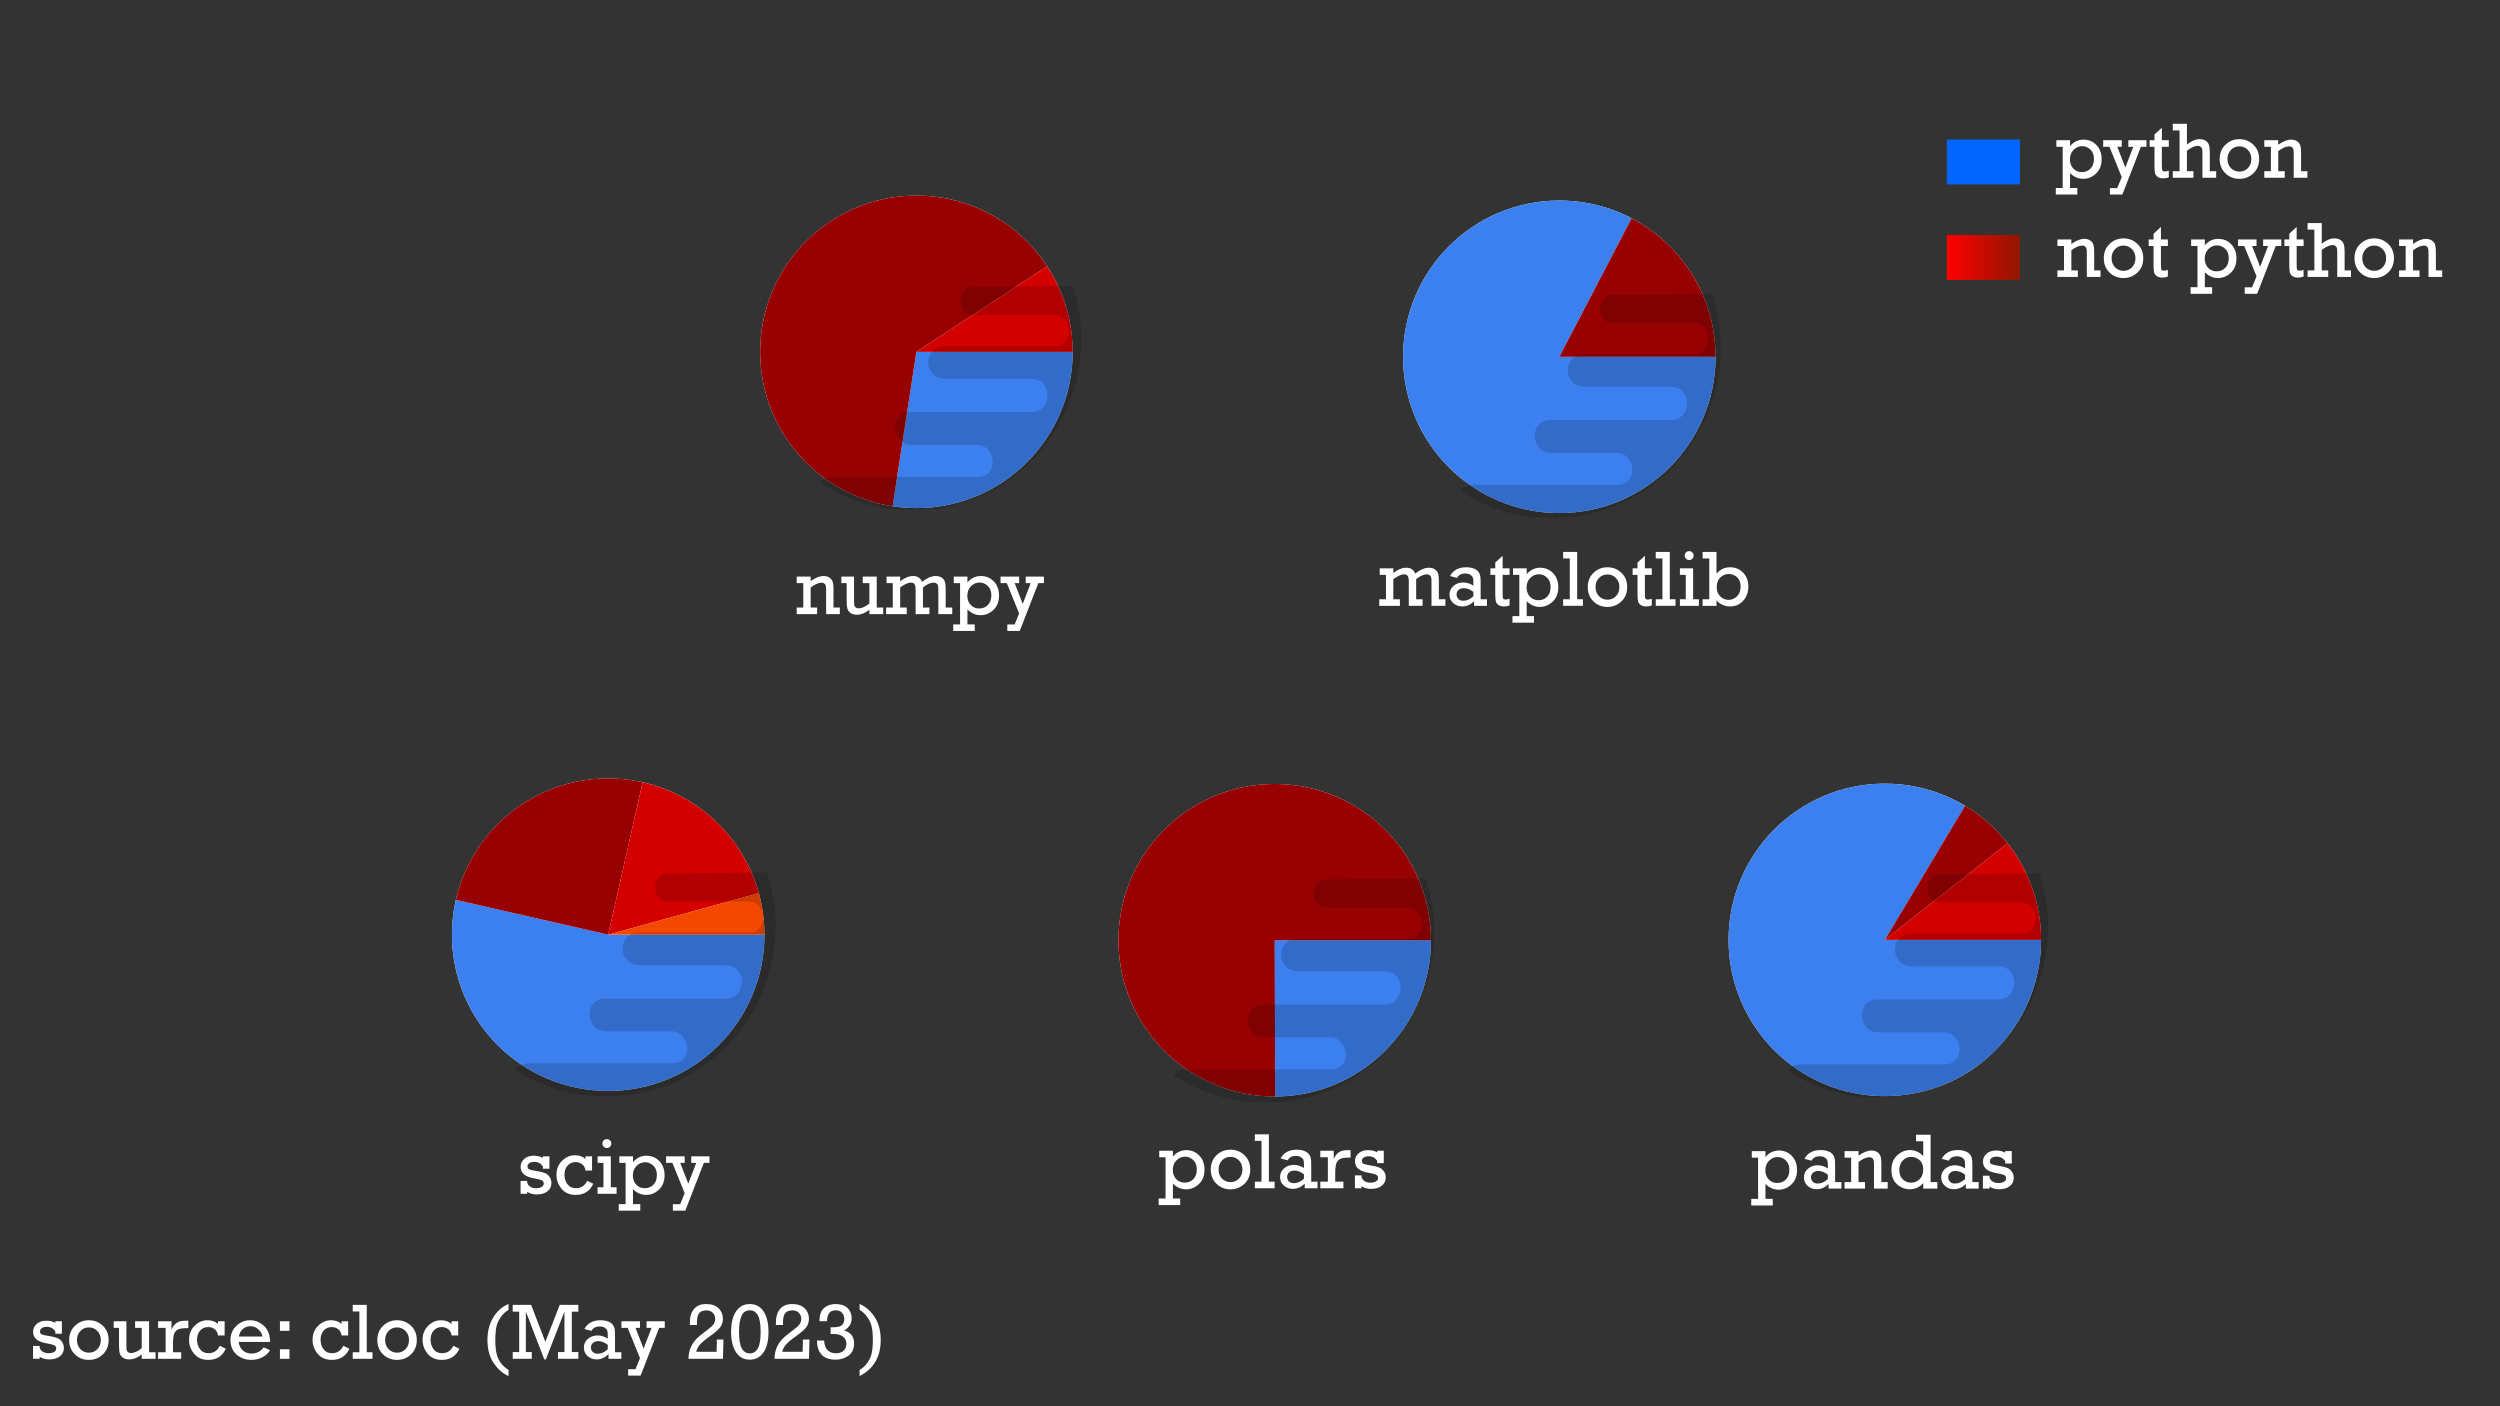 <?xml version="1.0" encoding="UTF-8" standalone="no"?>
<!-- Created with Inkscape (http://www.inkscape.org/) -->

<svg
   width="1600mm"
   height="900mm"
   viewBox="0 0 1600 900"
   version="1.1"
   id="svg8686"
   sodipodi:docname="languages.svg"
   inkscape:version="1.2 (dc2aedaf03, 2022-05-15)"
   xmlns:inkscape="http://www.inkscape.org/namespaces/inkscape"
   xmlns:sodipodi="http://sodipodi.sourceforge.net/DTD/sodipodi-0.dtd"
   xmlns:xlink="http://www.w3.org/1999/xlink"
   xmlns="http://www.w3.org/2000/svg"
   xmlns:svg="http://www.w3.org/2000/svg">
  <rect x="0" y="0" width="1600" height="900" fill="#333333" stroke="none"/>
  <sodipodi:namedview
     id="namedview8688"
     pagecolor="#000000"
     bordercolor="#000000"
     borderopacity="0.25"
     inkscape:showpageshadow="2"
     inkscape:pageopacity="0"
     inkscape:pagecheckerboard="0"
     inkscape:deskcolor="#d1d1d1"
     inkscape:document-units="mm"
     showgrid="false"
     inkscape:zoom="0.2488737"
     inkscape:cx="2308.3998"
     inkscape:cy="1709.7026"
     inkscape:window-width="1904"
     inkscape:window-height="1096"
     inkscape:window-x="0"
     inkscape:window-y="0"
     inkscape:window-maximized="1"
     inkscape:current-layer="layer1" />
  <defs
     id="defs8683">
    <linearGradient
       inkscape:collect="always"
       id="linearGradient16463">
      <stop
         style="stop-color:#ff0000;stop-opacity:1;"
         offset="0"
         id="stop16459" />
      <stop
         style="stop-color:#901700;stop-opacity:1;"
         offset="1"
         id="stop16461" />
    </linearGradient>
    <linearGradient
       inkscape:collect="always"
       xlink:href="#linearGradient16463"
       id="linearGradient16465"
       x1="1245.98"
       y1="164.784"
       x2="1292.757"
       y2="164.784"
       gradientUnits="userSpaceOnUse" />
  </defs>
  <g
     inkscape:label="Layer 1"
     inkscape:groupmode="layer"
     id="layer1">
    <g
       inkscape:groupmode="layer"
       inkscape:label="Chart-Layer: python:61,c:36,other:3"
       id="g8721" />
    <g
       inkscape:groupmode="layer"
       inkscape:label="Chart-Layer: python:61,c:36,other:3"
       id="g8784" />
    <g
       inkscape:groupmode="layer"
       inkscape:label="Chart-Layer: python:61,c:36,other:3"
       id="g8829" />
    <g
       inkscape:groupmode="layer"
       inkscape:label="Chart-Layer: python:57,fortran:18,C:19,Cython:4"
       id="g8907" />
    <g
       inkscape:groupmode="layer"
       inkscape:label="Chart-Layer: python:331702,c:765879"
       id="g8960" />
    <g
       inkscape:groupmode="layer"
       inkscape:label="Chart-Layer: python:102218,c:94442"
       id="g9016" />
    <g
       inkscape:groupmode="layer"
       inkscape:label="Chart-Layer: python:331702,c:765879,assembly:111405"
       id="g9080" />
    <g
       inkscape:groupmode="layer"
       inkscape:label="Chart-Layer: python:228774,c:106601,fortran:73352,cython:18300"
       id="g9175" />
    <g
       inkscape:groupmode="layer"
       inkscape:label="Chart-Layer: python:102218,c:21454"
       id="g9275" />
    <g
       inkscape:groupmode="layer"
       inkscape:label="Chart-Layer: python:181266,c:12581,cython:23028"
       id="g9389">
      <g
         aria-label="source: cloc (May 2023)"
         id="text14743"
         style="font-size:50.8px;font-family:Rockwell;-inkscape-font-specification:Rockwell;text-align:center;text-anchor:middle;fill:#ffffff;stroke-width:1.8">
        <path
           d="m 21.153,869.635 v -8.235 h 4.217 v 0.794 q 0.223,1.687 1.811,2.778 1.612,1.091 3.795,1.091 2.282,0 3.646,-0.794 1.364,-0.794 1.364,-2.208 0,-1.364 -1.141,-2.009 -1.116,-0.645 -4.465,-1.191 -4.961,-0.843 -7.094,-2.704 -2.108,-1.885 -2.108,-4.862 0,-3.001 2.307,-5.011 2.307,-2.034 6.077,-2.034 3.398,0 5.854,1.389 v -1.017 h 4.192 v 7.962 h -4.192 v -1.463 q -1.91,-2.952 -5.556,-2.952 -1.86,0 -3.076,0.819 -1.191,0.794 -1.191,2.133 0,1.364 1.091,1.885 1.116,0.496 4.763,1.067 3.497,0.546 5.283,1.29 1.786,0.719 2.952,2.431 1.191,1.687 1.191,3.944 0,3.349 -2.58,5.333 -2.555,1.96 -6.648,1.96 -3.845,0 -6.276,-1.736 v 1.339 z"
           id="path15213" />
        <path
           d="m 44.271,857.629 q 0,-5.556 3.671,-9.103 3.671,-3.572 8.954,-3.572 5.184,0 8.905,3.522 3.721,3.497 3.721,9.153 0,5.655 -3.721,9.178 -3.696,3.522 -8.905,3.522 -5.358,0 -9.004,-3.572 -3.621,-3.572 -3.621,-9.128 z m 4.986,0 q 0,3.547 2.208,5.829 2.232,2.257 5.432,2.257 3.249,0 5.432,-2.282 2.208,-2.307 2.208,-5.804 0,-3.522 -2.232,-5.804 -2.232,-2.282 -5.407,-2.282 -3.324,0 -5.482,2.332 -2.158,2.332 -2.158,5.755 z"
           id="path15215" />
        <path
           d="m 99.561,865.443 v 4.192 h -8.855 v -2.753 q -4.142,3.15 -7.938,3.15 -2.406,0 -3.994,-1.042 -1.563,-1.067 -2.084,-2.729 -0.521,-1.687 -0.521,-5.407 v -11.038 h -3.398 v -4.192 h 8.111 v 14.635 q 0,2.654 0.149,3.572 0.149,0.918 0.868,1.513 0.719,0.595 1.811,0.595 3.274,0 6.995,-3.125 v -12.998 h -4.242 v -4.192 h 8.954 v 19.819 z"
           id="path15217" />
        <path
           d="m 106.01,865.443 v -15.627 h -4.837 v -4.192 h 8.607 v 5.407 q 0.794,-2.108 2.208,-3.497 1.414,-1.389 2.977,-1.836 1.587,-0.446 4.316,-0.446 h 1.24 v 4.763 h -0.943 q -3.597,0 -5.383,0.719 -1.761,0.719 -2.629,2.629 -0.843,1.885 -0.843,6.796 v 5.283 h 5.234 v 4.192 h -14.784 v -4.192 z"
           id="path15219" />
        <path
           d="m 143.763,845.624 v 9.079 h -4.217 q -0.322,-2.604 -2.133,-3.994 -1.786,-1.389 -4.167,-1.389 -3.175,0 -5.159,2.257 -1.984,2.232 -1.984,5.879 0,3.398 1.885,6.003 1.885,2.58 5.457,2.58 4.961,0 7.193,-4.713 l 3.894,1.836 q -3.225,7.169 -11.286,7.169 -5.705,0 -8.979,-3.894 -3.274,-3.894 -3.274,-8.979 0,-5.432 3.572,-8.954 3.572,-3.547 8.235,-3.547 3.994,0 6.747,2.356 v -1.687 z"
           id="path15221" />
        <path
           d="m 172.908,858.82 h -20.191 q 0.446,3.324 2.629,5.383 2.183,2.059 5.581,2.059 4.936,0 7.813,-3.969 l 4.167,1.836 q -2.034,3.15 -5.283,4.688 -3.249,1.513 -6.796,1.513 -5.507,0 -9.426,-3.423 -3.894,-3.448 -3.894,-9.277 0,-5.531 3.795,-9.103 3.82,-3.572 8.756,-3.572 4.837,0 8.756,3.497 3.944,3.473 4.093,10.368 z m -4.862,-3.423 q -0.496,-2.53 -2.629,-4.564 -2.133,-2.059 -5.234,-2.059 -2.828,0 -4.837,1.86 -2.009,1.836 -2.456,4.763 z"
           id="path15223" />
        <path
           d="m 179.159,851.726 v -6.102 h 6.102 v 6.102 z m 0,17.909 v -6.102 h 6.102 v 6.102 z"
           id="path15225" />
        <path
           d="m 222.815,845.624 v 9.079 h -4.217 q -0.322,-2.604 -2.133,-3.994 -1.786,-1.389 -4.167,-1.389 -3.175,0 -5.159,2.257 -1.984,2.232 -1.984,5.879 0,3.398 1.885,6.003 1.885,2.58 5.457,2.58 4.961,0 7.193,-4.713 l 3.894,1.836 q -3.225,7.169 -11.286,7.169 -5.705,0 -8.979,-3.894 -3.274,-3.894 -3.274,-8.979 0,-5.432 3.572,-8.954 3.572,-3.547 8.235,-3.547 3.994,0 6.747,2.356 v -1.687 z"
           id="path15227" />
        <path
           d="m 230.009,865.443 v -26.119 h -4.266 v -4.192 h 8.979 v 30.311 h 3.671 v 4.192 h -12.65 v -4.192 z"
           id="path15229" />
        <path
           d="m 241.493,857.629 q 0,-5.556 3.671,-9.103 3.671,-3.572 8.954,-3.572 5.184,0 8.905,3.522 3.721,3.497 3.721,9.153 0,5.655 -3.721,9.178 -3.696,3.522 -8.905,3.522 -5.358,0 -9.004,-3.572 -3.621,-3.572 -3.621,-9.128 z m 4.986,0 q 0,3.547 2.208,5.829 2.232,2.257 5.432,2.257 3.249,0 5.432,-2.282 2.208,-2.307 2.208,-5.804 0,-3.522 -2.232,-5.804 -2.232,-2.282 -5.407,-2.282 -3.324,0 -5.482,2.332 -2.158,2.332 -2.158,5.755 z"
           id="path15231" />
        <path
           d="m 293.236,845.624 v 9.079 h -4.217 q -0.322,-2.604 -2.133,-3.994 -1.786,-1.389 -4.167,-1.389 -3.175,0 -5.159,2.257 -1.984,2.232 -1.984,5.879 0,3.398 1.885,6.003 1.885,2.58 5.457,2.58 4.961,0 7.193,-4.713 l 3.894,1.836 q -3.225,7.169 -11.286,7.169 -5.705,0 -8.979,-3.894 -3.274,-3.894 -3.274,-8.979 0,-5.432 3.572,-8.954 3.572,-3.547 8.235,-3.547 3.994,0 6.747,2.356 v -1.687 z"
           id="path15233" />
        <path
           d="m 325.482,834.511 v 3.845 q -2.679,1.414 -4.862,4.44 -2.158,3.001 -2.902,6.325 -0.719,3.324 -0.719,8.483 0,5.804 0.943,9.252 0.943,3.448 2.977,5.928 2.059,2.505 4.564,4.018 v 3.87 q -5.159,-2.108 -9.351,-8.037 -4.167,-5.904 -4.167,-15.081 0,-8.161 3.646,-14.287 3.671,-6.127 9.872,-8.756 z"
           id="path15235" />
        <path
           d="m 332.278,865.319 v -25.871 h -4.142 v -4.316 h 11.807 l 9.079,23.639 9.178,-23.639 h 11.931 v 4.316 h -4.167 v 25.871 h 4.167 v 4.316 h -12.998 v -4.316 h 4.118 v -25.871 l -11.906,30.535 h -1.017 l -11.782,-30.535 v 25.871 h 3.795 v 4.316 H 328.136 v -4.316 z"
           id="path15237" />
        <path
           d="m 397.664,865.443 v 4.192 h -8.235 v -2.927 q -3.423,3.324 -7.64,3.324 -3.274,0 -5.705,-2.133 -2.406,-2.133 -2.406,-5.457 0,-3.349 2.555,-5.556 2.58,-2.208 6.201,-2.208 3.373,0 6.524,2.034 v -2.381 q 0,-1.836 -0.347,-2.828 -0.347,-0.992 -1.637,-1.786 -1.265,-0.794 -3.324,-0.794 -3.547,0 -5.135,2.828 l -4.514,-1.191 q 3.001,-5.606 10.368,-5.606 2.704,0 4.663,0.744 1.984,0.719 2.952,1.885 0.967,1.141 1.29,2.48 0.347,1.339 0.347,4.266 v 11.113 z m -8.706,-4.738 q -3.051,-2.381 -6.176,-2.381 -1.96,0 -3.274,1.141 -1.315,1.141 -1.315,2.952 0,1.687 1.141,2.828 1.166,1.141 3.15,1.141 3.423,0 6.474,-2.877 z"
           id="path15239" />
        <path
           d="m 409.595,869.213 -7.888,-19.397 h -3.994 v -4.192 h 11.881 v 4.192 h -2.877 l 5.184,13.295 5.085,-13.295 h -3.175 v -4.192 h 11.633 v 4.192 h -3.572 l -11.881,30.584 h -7.962 v -4.118 h 4.688 z"
           id="path15241" />
        <path
           d="m 462.999,857.307 -0.322,12.328 h -22.051 q 0,-3.572 1.265,-6.821 1.29,-3.249 3.597,-5.68 2.332,-2.431 7.094,-5.904 3.001,-2.208 4.068,-3.671 1.067,-1.488 1.067,-3.448 0,-2.406 -1.513,-3.919 -1.513,-1.538 -4.167,-1.538 -3.101,0 -4.539,1.736 -1.439,1.736 -1.439,5.705 0,0.992 0.05,1.885 h -4.589 q -0.025,-0.893 -0.025,-1.463 0,-5.606 2.654,-8.756 2.654,-3.175 7.789,-3.175 5.184,0 7.938,2.704 2.778,2.704 2.778,6.648 0,3.299 -1.811,5.631 -1.811,2.332 -6.921,5.928 -4.961,3.522 -6.524,5.73 -1.538,2.208 -1.786,3.919 h 12.998 l 0.198,-7.838 z"
           id="path15243" />
        <path
           d="m 467.911,852.395 q 0,-8.533 3.2,-13.171 3.225,-4.638 8.781,-4.638 5.755,0 8.855,4.812 3.101,4.812 3.101,12.998 0,8.483 -3.2,13.146 -3.2,4.638 -8.756,4.638 -5.804,0 -8.905,-4.837 -3.076,-4.837 -3.076,-12.948 z m 5.06,0 q 0,7.392 1.786,10.592 1.786,3.175 5.135,3.175 3.349,0 5.135,-3.2 1.786,-3.2 1.786,-10.567 0,-7.491 -1.811,-10.641 -1.811,-3.15 -5.11,-3.15 -3.721,0 -5.333,3.597 -1.587,3.572 -1.587,10.195 z"
           id="path15245" />
        <path
           d="m 518.066,857.307 -0.322,12.328 h -22.051 q 0,-3.572 1.265,-6.821 1.29,-3.249 3.597,-5.68 2.332,-2.431 7.094,-5.904 3.001,-2.208 4.068,-3.671 1.067,-1.488 1.067,-3.448 0,-2.406 -1.513,-3.919 -1.513,-1.538 -4.167,-1.538 -3.101,0 -4.539,1.736 -1.439,1.736 -1.439,5.705 0,0.992 0.05,1.885 h -4.589 q -0.025,-0.893 -0.025,-1.463 0,-5.606 2.654,-8.756 2.654,-3.175 7.789,-3.175 5.184,0 7.938,2.704 2.778,2.704 2.778,6.648 0,3.299 -1.811,5.631 -1.811,2.332 -6.921,5.928 -4.961,3.522 -6.524,5.73 -1.538,2.208 -1.786,3.919 h 12.998 l 0.198,-7.838 z"
           id="path15247" />
        <path
           d="m 531.584,853.76 v -4.266 q 3.621,0 5.259,-0.422 1.662,-0.422 2.58,-1.662 0.918,-1.265 0.918,-3.175 0,-2.307 -1.364,-3.969 -1.339,-1.662 -3.994,-1.662 -2.927,0 -4.266,1.761 -1.339,1.736 -1.463,5.209 h -4.787 q 0,-5.953 2.927,-8.458 2.952,-2.53 7.218,-2.53 5.184,0 7.813,2.555 2.629,2.555 2.629,6.524 0,2.927 -1.513,4.936 -1.488,2.009 -3.373,2.853 6.449,1.91 6.449,8.235 0,5.259 -3.547,7.888 -3.522,2.604 -8.285,2.604 -6.077,0 -9.004,-3.249 -2.902,-3.249 -2.902,-8.979 h 4.564 q 0.124,3.969 2.158,6.077 2.059,2.084 5.457,2.084 3.101,0 4.862,-1.712 1.786,-1.736 1.786,-4.366 0,-2.753 -2.084,-4.514 -2.084,-1.786 -6.648,-1.786 -0.595,0 -1.389,0.025 z"
           id="path15249" />
        <path
           d="m 550.138,834.511 q 6.003,2.679 9.748,8.582 3.77,5.904 3.77,14.486 0,8.285 -3.497,14.039 -3.473,5.755 -10.021,9.054 v -3.87 q 3.076,-1.86 5.06,-4.713 2.009,-2.853 2.704,-6.127 0.719,-3.299 0.719,-8.359 0,-5.358 -0.794,-8.706 -0.769,-3.349 -3.001,-6.276 -2.208,-2.927 -4.688,-4.266 z"
           id="path15251" />
      </g>
      <rect
         style="fill:#0066ff;fill-opacity:1;stroke:none;stroke-width:1.8;stroke-opacity:1"
         id="rect16096"
         width="46.777"
         height="28.704"
         x="1245.98"
         y="89.302" />
      <rect
         style="fill:url(#linearGradient16465);fill-opacity:1;stroke:none;stroke-width:1.8;stroke-opacity:1"
         id="rect16096-5"
         width="46.777"
         height="28.704"
         x="1245.98"
         y="150.432" />
      <g
         aria-label="python not python"
         id="text16256"
         style="font-size:50.8px;font-family:Rockwell;-inkscape-font-specification:Rockwell;fill:#ffffff;stroke-width:1.8">
        <path
           d="M 1320.114,120.327 V 93.935 h -4.043 v -4.192 h 8.756 v 3.77 q 3.522,-4.142 8.533,-4.142 5.06,0 8.359,3.473 3.324,3.473 3.324,9.029 0,5.829 -3.597,9.203 -3.597,3.373 -8.186,3.373 -4.763,0 -8.434,-3.671 v 9.55 h 4.663 v 4.192 h -13.767 v -4.192 z m 4.638,-18.231 q 0,1.984 0.819,3.795 0.819,1.811 2.604,3.051 1.786,1.215 4.192,1.215 3.373,0 5.556,-2.257 2.208,-2.257 2.208,-6.201 0,-3.845 -2.307,-6.003 -2.282,-2.158 -5.209,-2.158 -3.125,0 -5.507,2.356 -2.356,2.332 -2.356,6.201 z"
           id="path16467" />
        <path
           d="m 1357.917,113.332 -7.888,-19.397 h -3.994 v -4.192 h 11.882 v 4.192 h -2.877 l 5.184,13.295 5.085,-13.295 h -3.175 v -4.192 h 11.633 v 4.192 h -3.572 l -11.882,30.584 h -7.962 v -4.118 h 4.688 z"
           id="path16469" />
        <path
           d="m 1375.751,93.935 v -4.192 h 3.125 v -3.696 l 4.713,-4.316 v 8.012 h 4.44 v 4.192 h -4.44 v 11.658 q 0,2.803 0.298,3.473 0.322,0.645 1.563,0.645 1.315,0 2.58,-0.496 v 4.291 q -1.811,0.645 -3.622,0.645 -2.158,0 -3.498,-0.943 -1.339,-0.967 -1.687,-2.406 -0.347,-1.439 -0.347,-4.961 V 93.935 Z"
           id="path16471" />
        <path
           d="M 1394.926,109.562 V 83.443 h -4.341 v -4.192 h 9.054 v 13.246 q 4.242,-3.423 8.062,-3.423 2.381,0 3.919,0.992 1.538,0.992 2.084,2.629 0.571,1.612 0.571,4.738 v 12.129 h 4.093 v 4.192 h -8.806 V 99.07 q 0,-2.729 -0.174,-3.646 -0.174,-0.918 -0.967,-1.513 -0.769,-0.595 -1.835,-0.595 -2.728,0 -6.945,3.101 v 13.146 h 4.167 v 4.192 h -13.221 v -4.192 z"
           id="path16473" />
        <path
           d="m 1420.598,101.749 q 0,-5.556 3.671,-9.103 3.671,-3.572 8.954,-3.572 5.184,0 8.905,3.522 3.721,3.497 3.721,9.153 0,5.655 -3.721,9.178 -3.696,3.522 -8.905,3.522 -5.358,0 -9.004,-3.572 -3.622,-3.572 -3.622,-9.128 z m 4.986,0 q 0,3.547 2.208,5.829 2.232,2.257 5.432,2.257 3.249,0 5.432,-2.282 2.208,-2.307 2.208,-5.804 0,-3.522 -2.232,-5.804 -2.232,-2.282 -5.407,-2.282 -3.324,0 -5.482,2.332 -2.158,2.332 -2.158,5.755 z"
           id="path16475" />
        <path
           d="m 1458.078,89.743 v 2.902 q 4.539,-3.274 8.285,-3.274 2.332,0 3.845,1.116 1.538,1.091 2.009,2.704 0.471,1.587 0.471,4.663 v 11.708 h 4.043 v 4.192 h -8.756 V 98.053 q 0,-2.729 -0.819,-3.547 -0.819,-0.843 -2.009,-0.843 -3.125,0 -7.069,3.051 v 12.849 h 4.142 v 4.192 h -13.072 v -4.192 h 4.217 V 93.935 h -4.217 v -4.192 z"
           id="path16477" />
        <path
           d="m 1325.671,153.243 v 2.902 q 4.539,-3.274 8.285,-3.274 2.332,0 3.845,1.116 1.538,1.091 2.009,2.704 0.471,1.587 0.471,4.663 v 11.708 h 4.043 v 4.192 h -8.756 v -15.701 q 0,-2.729 -0.819,-3.547 -0.819,-0.843 -2.009,-0.843 -3.125,0 -7.069,3.051 v 12.849 h 4.142 v 4.192 h -13.072 v -4.192 h 4.217 V 157.435 h -4.217 v -4.192 z"
           id="path16479" />
        <path
           d="m 1346.432,165.249 q 0,-5.556 3.671,-9.103 3.671,-3.572 8.954,-3.572 5.184,0 8.905,3.522 3.721,3.497 3.721,9.153 0,5.655 -3.721,9.178 -3.696,3.522 -8.905,3.522 -5.358,0 -9.004,-3.572 -3.622,-3.572 -3.622,-9.128 z m 4.986,0 q 0,3.547 2.208,5.829 2.232,2.257 5.432,2.257 3.249,0 5.432,-2.282 2.208,-2.307 2.208,-5.804 0,-3.522 -2.232,-5.804 -2.232,-2.282 -5.407,-2.282 -3.324,0 -5.482,2.332 -2.158,2.332 -2.158,5.755 z"
           id="path16481" />
        <path
           d="m 1375.156,157.435 v -4.192 h 3.125 v -3.696 l 4.713,-4.316 v 8.012 h 4.44 v 4.192 h -4.44 v 11.658 q 0,2.803 0.298,3.473 0.322,0.645 1.563,0.645 1.315,0 2.58,-0.496 v 4.291 q -1.811,0.645 -3.621,0.645 -2.158,0 -3.498,-0.943 -1.339,-0.967 -1.687,-2.406 -0.347,-1.439 -0.347,-4.961 V 157.435 Z"
           id="path16483" />
        <path
           d="M 1406.385,183.827 V 157.435 h -4.043 v -4.192 h 8.756 v 3.77 q 3.522,-4.142 8.533,-4.142 5.06,0 8.359,3.473 3.324,3.473 3.324,9.029 0,5.829 -3.597,9.203 -3.597,3.373 -8.186,3.373 -4.763,0 -8.434,-3.671 v 9.55 h 4.663 v 4.192 h -13.767 v -4.192 z m 4.638,-18.231 q 0,1.984 0.819,3.795 0.819,1.811 2.604,3.051 1.786,1.215 4.192,1.215 3.373,0 5.556,-2.257 2.208,-2.257 2.208,-6.201 0,-3.845 -2.307,-6.003 -2.282,-2.158 -5.209,-2.158 -3.125,0 -5.507,2.356 -2.357,2.332 -2.357,6.201 z"
           id="path16485" />
        <path
           d="m 1444.188,176.832 -7.888,-19.397 h -3.994 v -4.192 h 11.882 v 4.192 h -2.877 l 5.184,13.295 5.085,-13.295 h -3.175 v -4.192 h 11.633 v 4.192 h -3.572 l -11.882,30.584 h -7.962 v -4.118 h 4.688 z"
           id="path16487" />
        <path
           d="m 1462.022,157.435 v -4.192 h 3.125 v -3.696 l 4.713,-4.316 v 8.012 h 4.44 v 4.192 h -4.44 v 11.658 q 0,2.803 0.298,3.473 0.322,0.645 1.563,0.645 1.315,0 2.58,-0.496 v 4.291 q -1.811,0.645 -3.622,0.645 -2.158,0 -3.498,-0.943 -1.339,-0.967 -1.687,-2.406 -0.347,-1.439 -0.347,-4.961 V 157.435 Z"
           id="path16489" />
        <path
           d="m 1481.196,173.062 v -26.119 h -4.341 v -4.192 h 9.054 v 13.246 q 4.242,-3.423 8.062,-3.423 2.381,0 3.919,0.992 1.538,0.992 2.084,2.629 0.571,1.612 0.571,4.738 v 12.129 h 4.093 v 4.192 h -8.806 v -14.684 q 0,-2.729 -0.174,-3.646 -0.174,-0.918 -0.967,-1.513 -0.769,-0.595 -1.835,-0.595 -2.728,0 -6.945,3.101 v 13.146 h 4.167 v 4.192 h -13.221 v -4.192 z"
           id="path16491" />
        <path
           d="m 1506.869,165.249 q 0,-5.556 3.671,-9.103 3.671,-3.572 8.954,-3.572 5.184,0 8.905,3.522 3.721,3.497 3.721,9.153 0,5.655 -3.721,9.178 -3.696,3.522 -8.905,3.522 -5.358,0 -9.004,-3.572 -3.622,-3.572 -3.622,-9.128 z m 4.986,0 q 0,3.547 2.208,5.829 2.232,2.257 5.432,2.257 3.249,0 5.432,-2.282 2.208,-2.307 2.208,-5.804 0,-3.522 -2.232,-5.804 -2.232,-2.282 -5.407,-2.282 -3.324,0 -5.482,2.332 -2.158,2.332 -2.158,5.755 z"
           id="path16493" />
        <path
           d="m 1544.349,153.243 v 2.902 q 4.539,-3.274 8.285,-3.274 2.332,0 3.845,1.116 1.538,1.091 2.009,2.704 0.471,1.587 0.471,4.663 v 11.708 h 4.043 v 4.192 h -8.756 v -15.701 q 0,-2.729 -0.819,-3.547 -0.819,-0.843 -2.009,-0.843 -3.125,0 -7.069,3.051 v 12.849 h 4.142 v 4.192 h -13.072 v -4.192 h 4.217 V 157.435 h -4.217 v -4.192 z"
           id="path16495" />
      </g>
    </g>
    <g
       inkscape:groupmode="layer"
       inkscape:label="Chart-Layer: python:45933,rust:138161"
       id="g9520" />
    <g
       id="g24361"
       transform="translate(90.767,37.763)">
      <g
         id="g12572"
         transform="translate(-92.492,2.126)"
         style="stroke:none">
        <circle
           cx="588.235"
           cy="185.294"
           r="100"
           style="fill:#f9f9f9;stroke:none"
           id="circle9060" />
        <path
           d="m 653.332,261.205 1.953,2.277"
           style="fill:none;stroke:none;stroke-width:1;stroke-linecap:butt"
           id="path9062" />
        <path
           sodipodi:cx="588.23535"
           sodipodi:cy="185.29411"
           sodipodi:rx="100"
           sodipodi:ry="100"
           sodipodi:type="arc"
           sodipodi:start="0"
           sodipodi:end="1.7238783"
           d="m 688.235,185.294 a 100,100 0 0 1 -34.903,75.911 100,100 0 0 1 -80.345,22.92 l 15.248,-98.831 z"
           style="fill:#3b80ee;fill-opacity:1;stroke:none"
           id="path9066"
           sodipodi:arc-type="slice" />
        <path
           d="m 504.177,131.125 -2.522,-1.625"
           style="fill:none;stroke:none;stroke-width:1;stroke-linecap:butt"
           id="path9068" />
        <path
           sodipodi:cx="588.23535"
           sodipodi:cy="185.29411"
           sodipodi:rx="100"
           sodipodi:ry="100"
           sodipodi:type="arc"
           sodipodi:start="1.7238783"
           sodipodi:end="5.7042045"
           d="M 572.987,284.125 A 100,100 0 0 1 488.649,194.375 100,100 0 0 1 555.362,90.852 100,100 0 0 1 671.937,130.577 l -83.702,54.717 z"
           style="fill:#980101;fill-opacity:1;stroke:none"
           id="path9072"
           sodipodi:arc-type="slice" />
        <path
           d="m 684.074,156.748 2.875,-0.856"
           style="fill:none;stroke:none;stroke-width:1;stroke-linecap:butt"
           id="path9074" />
        <path
           sodipodi:cx="588.23535"
           sodipodi:cy="185.29411"
           sodipodi:rx="100"
           sodipodi:ry="100"
           sodipodi:type="arc"
           sodipodi:start="5.7042045"
           sodipodi:end="6.283184"
           d="m 671.937,130.577 a 100,100 0 0 1 16.298,54.717 l -100,1.3e-4 z"
           style="fill:#d40000;fill-opacity:1;stroke:none"
           id="path9078"
           sodipodi:arc-type="slice" />
      </g>
      <g
         aria-label="numpy"
         id="text10107"
         style="font-size:50.8px;font-family:'Ink Free';-inkscape-font-specification:'Ink Free';fill:#ffffff;stroke:none;stroke-width:1.8">
        <path
           d="m 428.061,331.257 v 2.902 q 4.539,-3.274 8.285,-3.274 2.332,0 3.845,1.116 1.538,1.091 2.009,2.704 0.471,1.587 0.471,4.663 v 11.708 h 4.043 v 4.192 h -8.756 v -15.701 q 0,-2.729 -0.819,-3.547 -0.819,-0.843 -2.009,-0.843 -3.125,0 -7.069,3.051 v 12.849 h 4.142 v 4.192 h -13.072 v -4.192 h 4.217 v -15.627 h -4.217 v -4.192 z"
           style="font-family:Rockwell;-inkscape-font-specification:Rockwell;text-align:center;text-anchor:middle;stroke:none"
           id="path13851" />
        <path
           d="m 474.495,351.076 v 4.192 h -8.855 v -2.753 q -4.142,3.15 -7.938,3.15 -2.406,0 -3.994,-1.042 -1.563,-1.067 -2.084,-2.729 -0.521,-1.687 -0.521,-5.407 v -11.038 h -3.398 v -4.192 h 8.111 v 14.635 q 0,2.654 0.149,3.572 0.149,0.918 0.868,1.513 0.719,0.595 1.811,0.595 3.274,0 6.995,-3.125 v -12.998 h -4.242 v -4.192 h 8.954 v 19.819 z"
           style="font-family:Rockwell;-inkscape-font-specification:Rockwell;text-align:center;text-anchor:middle;stroke:none"
           id="path13853" />
        <path
           d="m 480.622,351.076 v -15.627 h -3.994 v -4.192 h 8.706 v 3.026 q 4.266,-3.398 8.359,-3.398 4.118,0 5.68,3.745 4.688,-3.745 8.731,-3.745 2.332,0 3.82,1.042 1.513,1.017 2.034,2.604 0.521,1.563 0.521,4.638 v 11.906 h 4.192 v 4.192 h -8.905 v -15.255 q 0,-2.084 -0.198,-2.927 -0.174,-0.868 -0.943,-1.414 -0.744,-0.571 -1.811,-0.571 -3.026,0 -6.871,3.101 v 12.874 h 4.118 v 4.192 h -8.83 v -15.701 q 0,-2.356 -0.695,-3.398 -0.67,-1.067 -2.307,-1.067 -2.679,0 -6.896,3.101 v 12.874 h 4.217 v 4.192 h -13.221 v -4.192 z"
           style="font-family:Rockwell;-inkscape-font-specification:Rockwell;text-align:center;text-anchor:middle;stroke:none"
           id="path13855" />
        <path
           d="m 523.683,361.841 v -26.392 h -4.043 v -4.192 h 8.756 v 3.77 q 3.522,-4.142 8.533,-4.142 5.06,0 8.359,3.473 3.324,3.473 3.324,9.029 0,5.829 -3.597,9.203 -3.597,3.373 -8.186,3.373 -4.763,0 -8.434,-3.671 v 9.55 h 4.663 v 4.192 h -13.767 v -4.192 z m 4.638,-18.231 q 0,1.984 0.819,3.795 0.819,1.811 2.604,3.051 1.786,1.215 4.192,1.215 3.373,0 5.556,-2.257 2.208,-2.257 2.208,-6.201 0,-3.845 -2.307,-6.003 -2.282,-2.158 -5.209,-2.158 -3.125,0 -5.507,2.356 -2.356,2.332 -2.356,6.201 z"
           style="font-family:Rockwell;-inkscape-font-specification:Rockwell;text-align:center;text-anchor:middle;stroke:none"
           id="path13857" />
        <path
           d="m 561.485,354.846 -7.888,-19.397 h -3.994 v -4.192 h 11.881 v 4.192 h -2.877 l 5.184,13.295 5.085,-13.295 h -3.175 v -4.192 h 11.633 v 4.192 h -3.572 l -11.881,30.584 h -7.962 v -4.118 h 4.688 z"
           style="font-family:Rockwell;-inkscape-font-specification:Rockwell;text-align:center;text-anchor:middle;stroke:none"
           id="path13859" />
      </g>
      <path
         id="path17053"
         style="fill:#000000;fill-opacity:0.161;stroke-width:0.578"
         d="m 595.779,145.246 -64.22,0.738 c -10.144,0.374 -9.782,17.574 0,17.948 h 52.896 c 11.956,0.249 11.594,20.317 0,19.819 h -70.287 c -14.492,-0.125 -14.492,20.69 0,20.94 h 54.779 c 14.492,-0.374 14.13,21.687 0,21.313 h -76.879 c -13.405,-0.125 -13.043,20.316 0,20.94 h 42.52 c 12.318,0.125 14.492,20.815 0,20.566 h -91.794 c -3.875,0.233 -6.73,1.729 -8.564,3.811 13.738,9 29.316,14.729 45.561,16.755 9.594,0.748 16.652,0.374 26.608,0 54.151,-6.788 94.822,-53.312 94.85,-108.5 -0.002,-11.665 -1.85,-23.255 -5.472,-34.329 z"
         sodipodi:nodetypes="ccccccccccccccccccc" />
    </g>
    <g
       id="g24398"
       transform="translate(19.537,50.277)">
      <g
         id="g12589"
         transform="translate(-92.492,2.126)"
         style="stroke:none">
        <circle
           cx="1070.934"
           cy="175.952"
           r="100"
           style="fill:#f9f9f9;stroke:none"
           id="circle9261" />
        <path
           d="m 985.421,227.793 -2.565,1.555"
           style="fill:none;stroke:none;stroke-width:1;stroke-linecap:butt"
           id="path9263" />
        <path
           sodipodi:cx="1070.9342"
           sodipodi:cy="175.95157"
           sodipodi:rx="100"
           sodipodi:ry="100"
           sodipodi:type="arc"
           sodipodi:start="0"
           sodipodi:end="5.1932087"
           d="M 1170.934,175.952 A 100,100 0 0 1 1097.848,272.262 100,100 0 0 1 985.421,227.792 100,100 0 0 1 997.992,107.546 100,100 0 0 1 1117.185,87.29 l -46.251,88.662 z"
           style="fill:#3b80ee;fill-opacity:1;stroke:none"
           id="path9267"
           sodipodi:arc-type="slice" />
        <path
           d="m 1156.447,124.111 2.565,-1.555"
           style="fill:none;stroke:none;stroke-width:1;stroke-linecap:butt"
           id="path9269" />
        <path
           sodipodi:cx="1070.9342"
           sodipodi:cy="175.95157"
           sodipodi:rx="100"
           sodipodi:ry="100"
           sodipodi:type="arc"
           sodipodi:start="5.1932087"
           sodipodi:end="6.283184"
           d="m 1117.185,87.29 a 100,100 0 0 1 53.749,88.661 l -100,1.3e-4 z"
           style="fill:#980101;fill-opacity:1;stroke:none"
           id="path9273"
           sodipodi:arc-type="slice" />
      </g>
      <g
         aria-label="matplotlib"
         id="text10107-1-5"
         style="font-size:50.8px;font-family:'Ink Free';-inkscape-font-specification:'Ink Free';fill:#ffffff;stroke:none;stroke-width:1.8">
        <path
           d="m 867.48,333.265 v -15.627 h -3.994 v -4.192 h 8.706 v 3.026 q 4.266,-3.398 8.359,-3.398 4.118,0 5.68,3.746 4.688,-3.746 8.731,-3.746 2.332,0 3.82,1.042 1.513,1.017 2.034,2.604 0.521,1.563 0.521,4.638 v 11.906 h 4.192 v 4.192 h -8.905 v -15.255 q 0,-2.084 -0.198,-2.927 -0.174,-0.868 -0.943,-1.414 -0.744,-0.571 -1.811,-0.571 -3.026,0 -6.871,3.101 v 12.874 h 4.118 v 4.192 h -8.83 v -15.701 q 0,-2.356 -0.695,-3.398 -0.67,-1.067 -2.307,-1.067 -2.679,0 -6.896,3.101 v 12.874 h 4.217 v 4.192 h -13.221 v -4.192 z"
           style="font-family:Rockwell;-inkscape-font-specification:Rockwell;text-align:center;text-anchor:middle;stroke:none"
           id="path13862" />
        <path
           d="m 932.121,333.265 v 4.192 h -8.235 v -2.927 q -3.423,3.324 -7.64,3.324 -3.274,0 -5.705,-2.133 -2.406,-2.133 -2.406,-5.457 0,-3.349 2.555,-5.556 2.58,-2.208 6.201,-2.208 3.373,0 6.524,2.034 V 322.153 q 0,-1.836 -0.347,-2.828 -0.347,-0.992 -1.637,-1.786 -1.265,-0.794 -3.324,-0.794 -3.547,0 -5.135,2.828 l -4.514,-1.191 q 3.001,-5.606 10.368,-5.606 2.704,0 4.663,0.744 1.984,0.719 2.952,1.885 0.967,1.141 1.29,2.48 0.347,1.339 0.347,4.266 v 11.113 z m -8.706,-4.738 q -3.051,-2.381 -6.176,-2.381 -1.96,0 -3.274,1.141 -1.315,1.141 -1.315,2.952 0,1.687 1.141,2.828 1.166,1.141 3.15,1.141 3.423,0 6.474,-2.877 z"
           style="font-family:Rockwell;-inkscape-font-specification:Rockwell;text-align:center;text-anchor:middle;stroke:none"
           id="path13864" />
        <path
           d="m 934.304,317.639 v -4.192 h 3.125 v -3.696 l 4.713,-4.316 v 8.012 h 4.44 v 4.192 h -4.44 v 11.658 q 0,2.803 0.298,3.473 0.322,0.645 1.563,0.645 1.315,0 2.58,-0.496 v 4.291 q -1.811,0.645 -3.621,0.645 -2.158,0 -3.497,-0.943 -1.339,-0.967 -1.687,-2.406 -0.347,-1.439 -0.347,-4.961 v -11.906 z"
           style="font-family:Rockwell;-inkscape-font-specification:Rockwell;text-align:center;text-anchor:middle;stroke:none"
           id="path13866" />
        <path
           d="m 952.833,344.031 v -26.392 h -4.043 v -4.192 h 8.756 v 3.77 q 3.522,-4.142 8.533,-4.142 5.06,0 8.359,3.473 3.324,3.473 3.324,9.029 0,5.829 -3.597,9.203 -3.597,3.373 -8.186,3.373 -4.763,0 -8.434,-3.671 v 9.55 h 4.663 v 4.192 h -13.767 v -4.192 z m 4.638,-18.231 q 0,1.984 0.819,3.795 0.819,1.811 2.604,3.051 1.786,1.215 4.192,1.215 3.373,0 5.556,-2.257 2.208,-2.257 2.208,-6.201 0,-3.845 -2.307,-6.003 -2.282,-2.158 -5.209,-2.158 -3.125,0 -5.507,2.356 -2.356,2.332 -2.356,6.201 z"
           style="font-family:Rockwell;-inkscape-font-specification:Rockwell;text-align:center;text-anchor:middle;stroke:none"
           id="path13868" />
        <path
           d="m 985.128,333.265 v -26.119 h -4.266 v -4.192 h 8.979 v 30.311 h 3.671 v 4.192 h -12.65 v -4.192 z"
           style="font-family:Rockwell;-inkscape-font-specification:Rockwell;text-align:center;text-anchor:middle;stroke:none"
           id="path13870" />
        <path
           d="m 996.613,325.452 q 0,-5.556 3.671,-9.103 3.671,-3.572 8.954,-3.572 5.184,0 8.905,3.522 3.721,3.497 3.721,9.153 0,5.655 -3.721,9.178 -3.696,3.522 -8.905,3.522 -5.358,0 -9.004,-3.572 -3.621,-3.572 -3.621,-9.128 z m 4.986,0 q 0,3.547 2.208,5.829 2.232,2.257 5.432,2.257 3.249,0 5.432,-2.282 2.208,-2.307 2.208,-5.804 0,-3.522 -2.232,-5.804 -2.232,-2.282 -5.407,-2.282 -3.324,0 -5.482,2.332 -2.158,2.332 -2.158,5.755 z"
           style="font-family:Rockwell;-inkscape-font-specification:Rockwell;text-align:center;text-anchor:middle;stroke:none"
           id="path13872" />
        <path
           d="m 1025.337,317.639 v -4.192 h 3.125 v -3.696 l 4.713,-4.316 v 8.012 h 4.44 v 4.192 h -4.44 v 11.658 q 0,2.803 0.298,3.473 0.323,0.645 1.563,0.645 1.315,0 2.58,-0.496 v 4.291 q -1.811,0.645 -3.622,0.645 -2.158,0 -3.498,-0.943 -1.339,-0.967 -1.687,-2.406 -0.347,-1.439 -0.347,-4.961 v -11.906 z"
           style="font-family:Rockwell;-inkscape-font-specification:Rockwell;text-align:center;text-anchor:middle;stroke:none"
           id="path13874" />
        <path
           d="m 1044.412,333.265 v -26.119 h -4.266 v -4.192 h 8.979 v 30.311 h 3.671 v 4.192 h -12.65 v -4.192 z"
           style="font-family:Rockwell;-inkscape-font-specification:Rockwell;text-align:center;text-anchor:middle;stroke:none"
           id="path13876" />
        <path
           d="m 1058.674,305.286 q 0,-1.141 0.794,-1.984 0.819,-0.843 2.059,-0.843 1.166,0 2.009,0.819 0.843,0.819 0.843,2.009 0,1.191 -0.843,2.034 -0.843,0.819 -2.009,0.819 -1.191,0 -2.034,-0.843 -0.819,-0.843 -0.819,-2.009 z m 0.67,27.98 v -15.627 h -3.745 v -4.192 h 8.458 v 19.819 h 3.696 v 4.192 h -12.154 v -4.192 z"
           style="font-family:Rockwell;-inkscape-font-specification:Rockwell;text-align:center;text-anchor:middle;stroke:none"
           id="path13878" />
        <path
           d="m 1070.134,337.457 v -4.192 h 4.266 v -26.119 h -4.266 v -4.192 h 8.88 v 13.891 q 3.547,-4.068 8.707,-4.068 4.961,0 8.309,3.423 3.373,3.398 3.373,8.979 0,5.358 -3.299,9.029 -3.274,3.646 -8.409,3.646 -2.877,0 -5.259,-1.24 -2.381,-1.24 -3.423,-2.753 v 3.597 z m 9.029,-11.956 q 0,3.746 2.282,5.953 2.307,2.183 5.308,2.183 3.15,0 5.432,-2.332 2.282,-2.332 2.282,-6.251 0,-3.795 -2.282,-5.879 -2.257,-2.108 -5.308,-2.108 -3.001,0 -5.358,2.183 -2.357,2.158 -2.357,6.251 z"
           style="font-family:Rockwell;-inkscape-font-specification:Rockwell;text-align:center;text-anchor:middle;stroke:none"
           id="path13880" />
      </g>
      <path
         id="path17053-5"
         style="fill:#000000;fill-opacity:0.161;stroke-width:0.578"
         d="m 1076.31,137.805 -64.22,0.738 c -10.144,0.374 -9.782,17.574 0,17.948 h 52.896 c 11.956,0.249 11.594,20.317 0,19.819 h -70.287 c -14.492,-0.125 -14.492,20.69 0,20.94 h 54.779 c 14.492,-0.374 14.13,21.687 0,21.313 h -76.879 c -13.405,-0.125 -13.043,20.316 0,20.94 h 42.52 c 12.318,0.125 14.492,20.815 0,20.566 h -91.794 c -3.875,0.233 -6.73,1.729 -8.564,3.811 13.738,9 29.316,14.729 45.561,16.755 9.594,0.748 16.652,0.374 26.608,0 54.152,-6.788 94.822,-53.312 94.85,-108.5 0,-11.665 -1.85,-23.255 -5.472,-34.329 z"
         sodipodi:nodetypes="ccccccccccccccccccc" />
    </g>
    <g
       id="g24431"
       transform="translate(4.654,36.7)">
      <g
         id="g12582"
         transform="translate(-92.492,2.126)"
         style="stroke:none">
        <circle
           cx="477.084"
           cy="559.372"
           r="100"
           style="fill:#f9f9f9;stroke:none"
           id="circle9149" />
        <path
           d="m 465.881,658.742 -0.336,2.981"
           style="fill:none;stroke:none;stroke-width:1;stroke-linecap:butt"
           id="path9151" />
        <path
           sodipodi:cx="477.08353"
           sodipodi:cy="559.37244"
           sodipodi:rx="100"
           sodipodi:ry="100"
           sodipodi:type="arc"
           sodipodi:start="0"
           sodipodi:end="3.3661317"
           d="m 577.084,559.372 a 100,100 0 0 1 -56.616,90.099 100,100 0 0 1 -105.74,-11.922 100,100 0 0 1 -35.133,-100.443 l 97.49,22.266 z"
           style="fill:#3b80ee;fill-opacity:1;stroke:none"
           id="path9155"
           sodipodi:arc-type="slice" />
        <path
           d="m 423.796,474.753 -1.599,-2.539"
           style="fill:none;stroke:none;stroke-width:1;stroke-linecap:butt"
           id="path9157" />
        <path
           sodipodi:cx="477.08353"
           sodipodi:cy="559.37244"
           sodipodi:rx="100"
           sodipodi:ry="100"
           sodipodi:type="arc"
           sodipodi:start="3.3661317"
           sodipodi:end="4.9346361"
           d="m 379.594,537.107 a 100,100 0 0 1 119.532,-75.275 l -22.042,97.54 z"
           style="fill:#980101;fill-opacity:1;stroke:none"
           id="path9161"
           sodipodi:arc-type="slice" />
        <path
           d="m 546.113,487.019 2.071,-2.171"
           style="fill:none;stroke:none;stroke-width:1;stroke-linecap:butt"
           id="path9163" />
        <path
           sodipodi:cx="477.08353"
           sodipodi:cy="559.37244"
           sodipodi:rx="100"
           sodipodi:ry="100"
           sodipodi:type="arc"
           sodipodi:start="4.9346361"
           sodipodi:end="6.0139217"
           d="m 499.126,461.832 a 100,100 0 0 1 74.355,70.938 l -96.397,26.602 z"
           style="fill:#d40000;fill-opacity:1;stroke:none"
           id="path9167"
           sodipodi:arc-type="slice" />
        <path
           sodipodi:cx="477.08353"
           sodipodi:cy="559.37244"
           sodipodi:rx="100"
           sodipodi:ry="100"
           sodipodi:type="arc"
           sodipodi:start="6.0139217"
           sodipodi:end="6.283184"
           d="m 573.48,532.77 a 100,100 0 0 1 3.603,26.602 l -100,1.3e-4 z"
           style="fill:#f44800;fill-opacity:1;stroke:none"
           id="path9173"
           sodipodi:arc-type="slice" />
      </g>
      <g
         aria-label="scipy"
         id="text10107-1"
         style="font-size:50.8px;font-family:'Ink Free';-inkscape-font-specification:'Ink Free';fill:#ffffff;stroke:none;stroke-width:1.8">
        <path
           d="m 328.521,727.351 v -8.235 h 4.217 v 0.794 q 0.223,1.687 1.811,2.778 1.612,1.091 3.795,1.091 2.282,0 3.646,-0.794 1.364,-0.794 1.364,-2.208 0,-1.364 -1.141,-2.009 -1.116,-0.645 -4.465,-1.191 -4.961,-0.843 -7.094,-2.704 -2.108,-1.885 -2.108,-4.862 0,-3.001 2.307,-5.011 2.307,-2.034 6.077,-2.034 3.398,0 5.854,1.389 v -1.017 h 4.192 v 7.962 h -4.192 v -1.463 q -1.91,-2.952 -5.556,-2.952 -1.86,0 -3.076,0.819 -1.191,0.794 -1.191,2.133 0,1.364 1.091,1.885 1.116,0.496 4.763,1.067 3.497,0.546 5.283,1.29 1.786,0.719 2.952,2.431 1.191,1.687 1.191,3.944 0,3.349 -2.58,5.333 -2.555,1.96 -6.648,1.96 -3.845,0 -6.276,-1.736 v 1.339 z"
           style="font-family:Rockwell;-inkscape-font-specification:Rockwell;text-align:center;text-anchor:middle;stroke:none"
           id="path13883" />
        <path
           d="m 374.261,703.34 v 9.079 h -4.217 q -0.322,-2.604 -2.133,-3.994 -1.786,-1.389 -4.167,-1.389 -3.175,0 -5.159,2.257 -1.984,2.232 -1.984,5.879 0,3.398 1.885,6.003 1.885,2.58 5.457,2.58 4.961,0 7.193,-4.713 l 3.894,1.836 q -3.225,7.169 -11.286,7.169 -5.705,0 -8.979,-3.894 -3.274,-3.894 -3.274,-8.979 0,-5.432 3.572,-8.954 3.572,-3.547 8.235,-3.547 3.994,0 6.747,2.356 v -1.687 z"
           style="font-family:Rockwell;-inkscape-font-specification:Rockwell;text-align:center;text-anchor:middle;stroke:none"
           id="path13885" />
        <path
           d="m 380.884,695.179 q 0,-1.141 0.794,-1.984 0.819,-0.843 2.059,-0.843 1.166,0 2.009,0.819 0.843,0.819 0.843,2.009 0,1.191 -0.843,2.034 -0.843,0.819 -2.009,0.819 -1.191,0 -2.034,-0.843 -0.819,-0.843 -0.819,-2.009 z m 0.67,27.98 v -15.627 h -3.745 v -4.192 h 8.458 v 19.819 h 3.696 v 4.192 h -12.154 v -4.192 z"
           style="font-family:Rockwell;-inkscape-font-specification:Rockwell;text-align:center;text-anchor:middle;stroke:none"
           id="path13887" />
        <path
           d="m 395.742,733.924 v -26.392 h -4.043 v -4.192 h 8.756 v 3.77 q 3.522,-4.142 8.533,-4.142 5.06,0 8.359,3.473 3.324,3.473 3.324,9.029 0,5.829 -3.597,9.203 -3.597,3.373 -8.186,3.373 -4.763,0 -8.434,-3.671 v 9.55 h 4.663 v 4.192 h -13.767 v -4.192 z m 4.638,-18.231 q 0,1.984 0.819,3.795 0.819,1.811 2.604,3.051 1.786,1.215 4.192,1.215 3.373,0 5.556,-2.257 2.208,-2.257 2.208,-6.201 0,-3.845 -2.307,-6.003 -2.282,-2.158 -5.209,-2.158 -3.125,0 -5.507,2.356 -2.356,2.332 -2.356,6.201 z"
           style="font-family:Rockwell;-inkscape-font-specification:Rockwell;text-align:center;text-anchor:middle;stroke:none"
           id="path13889" />
        <path
           d="m 433.544,726.929 -7.888,-19.397 h -3.994 v -4.192 h 11.881 v 4.192 h -2.877 l 5.184,13.295 5.085,-13.295 h -3.175 v -4.192 h 11.633 v 4.192 h -3.572 L 433.941,738.116 h -7.962 v -4.118 h 4.688 z"
           style="font-family:Rockwell;-inkscape-font-specification:Rockwell;text-align:center;text-anchor:middle;stroke:none"
           id="path13891" />
      </g>
      <path
         id="path17053-5-1"
         style="fill:#000000;fill-opacity:0.161;stroke-width:0.578"
         d="m 486.277,521.592 -64.22,0.738 c -10.144,0.374 -9.782,17.574 0,17.948 h 52.896 c 11.956,0.249 11.594,20.317 0,19.819 h -70.287 c -14.492,-0.125 -14.492,20.69 0,20.94 h 54.779 c 14.492,-0.374 14.13,21.687 0,21.313 h -76.879 c -13.405,-0.125 -13.043,20.316 0,20.94 H 425.087 c 12.318,0.125 14.492,20.815 0,20.566 h -91.794 c -3.875,0.233 -6.73,1.729 -8.564,3.811 13.738,9 29.316,14.729 45.561,16.755 9.594,0.748 16.652,0.374 26.608,0 54.152,-6.788 94.822,-53.312 94.85,-108.5 0,-11.665 -1.85,-23.255 -5.472,-34.329 z"
         sodipodi:nodetypes="ccccccccccccccccccc" />
    </g>
    <g
       id="g24462"
       transform="translate(-23.529,-88.07)">
      <g
         aria-label="polars"
         id="text10107-1-5-2-5"
         style="font-size:50.8px;font-family:'Ink Free';-inkscape-font-specification:'Ink Free';fill:#ffffff;stroke:none;stroke-width:1.8">
        <path
           d="m 769.478,855.12 v -26.392 h -4.043 v -4.192 h 8.756 v 3.77 q 3.522,-4.142 8.533,-4.142 5.06,0 8.359,3.473 3.324,3.473 3.324,9.029 0,5.829 -3.597,9.203 -3.597,3.373 -8.186,3.373 -4.763,0 -8.434,-3.671 V 855.12 h 4.663 v 4.192 h -13.767 V 855.12 Z m 4.638,-18.231 q 0,1.984 0.819,3.795 0.819,1.811 2.604,3.051 1.786,1.215 4.192,1.215 3.373,0 5.556,-2.257 2.208,-2.257 2.208,-6.201 0,-3.845 -2.307,-6.003 -2.282,-2.158 -5.209,-2.158 -3.125,0 -5.507,2.356 -2.356,2.332 -2.356,6.201 z"
           style="font-family:Rockwell;-inkscape-font-specification:Rockwell;text-align:center;text-anchor:middle;stroke:none"
           id="path13894" />
        <path
           d="m 798.425,836.541 q 0,-5.556 3.671,-9.103 3.671,-3.572 8.954,-3.572 5.184,0 8.905,3.522 3.721,3.497 3.721,9.153 0,5.655 -3.721,9.178 -3.696,3.522 -8.905,3.522 -5.358,0 -9.004,-3.572 -3.621,-3.572 -3.621,-9.128 z m 4.986,0 q 0,3.547 2.208,5.829 2.232,2.257 5.432,2.257 3.249,0 5.432,-2.282 2.208,-2.307 2.208,-5.804 0,-3.522 -2.232,-5.804 -2.232,-2.282 -5.407,-2.282 -3.324,0 -5.482,2.332 -2.158,2.332 -2.158,5.755 z"
           style="font-family:Rockwell;-inkscape-font-specification:Rockwell;text-align:center;text-anchor:middle;stroke:none"
           id="path13896" />
        <path
           d="m 830.895,844.355 v -26.119 h -4.266 v -4.192 h 8.979 v 30.311 h 3.671 v 4.192 h -12.65 v -4.192 z"
           style="font-family:Rockwell;-inkscape-font-specification:Rockwell;text-align:center;text-anchor:middle;stroke:none"
           id="path13898" />
        <path
           d="m 866.762,844.355 v 4.192 h -8.235 v -2.927 q -3.423,3.324 -7.64,3.324 -3.274,0 -5.705,-2.133 -2.406,-2.133 -2.406,-5.457 0,-3.349 2.555,-5.556 2.58,-2.208 6.201,-2.208 3.373,0 6.524,2.034 v -2.381 q 0,-1.836 -0.347,-2.828 -0.347,-0.992 -1.637,-1.786 -1.265,-0.794 -3.324,-0.794 -3.547,0 -5.135,2.828 l -4.514,-1.191 q 3.001,-5.606 10.368,-5.606 2.704,0 4.663,0.744 1.984,0.719 2.952,1.885 0.967,1.141 1.29,2.48 0.347,1.339 0.347,4.266 v 11.113 z m -8.706,-4.738 q -3.051,-2.381 -6.176,-2.381 -1.96,0 -3.274,1.141 -1.315,1.141 -1.315,2.952 0,1.687 1.141,2.828 1.166,1.141 3.15,1.141 3.423,0 6.474,-2.877 z"
           style="font-family:Rockwell;-inkscape-font-specification:Rockwell;text-align:center;text-anchor:middle;stroke:none"
           id="path13900" />
        <path
           d="m 873.36,844.355 v -15.627 h -4.837 v -4.192 h 8.607 v 5.407 q 0.794,-2.108 2.208,-3.497 1.414,-1.389 2.977,-1.836 1.587,-0.446 4.316,-0.446 h 1.24 v 4.763 h -0.943 q -3.597,0 -5.383,0.719 -1.761,0.719 -2.629,2.629 -0.843,1.885 -0.843,6.796 v 5.283 h 5.234 v 4.192 h -14.784 v -4.192 z"
           style="font-family:Rockwell;-inkscape-font-specification:Rockwell;text-align:center;text-anchor:middle;stroke:none"
           id="path13902" />
        <path
           d="m 890.674,848.547 v -8.235 h 4.217 v 0.794 q 0.223,1.687 1.811,2.778 1.612,1.091 3.795,1.091 2.282,0 3.646,-0.794 1.364,-0.794 1.364,-2.208 0,-1.364 -1.141,-2.009 -1.116,-0.645 -4.465,-1.191 -4.961,-0.843 -7.094,-2.704 -2.108,-1.885 -2.108,-4.862 0,-3.001 2.307,-5.011 2.307,-2.034 6.077,-2.034 3.398,0 5.854,1.389 v -1.017 h 4.192 v 7.962 h -4.192 v -1.463 q -1.91,-2.952 -5.556,-2.952 -1.86,0 -3.076,0.819 -1.191,0.794 -1.191,2.133 0,1.364 1.091,1.885 1.116,0.496 4.763,1.067 3.497,0.546 5.283,1.29 1.786,0.719 2.952,2.431 1.191,1.687 1.191,3.944 0,3.349 -2.58,5.333 -2.555,1.96 -6.648,1.96 -3.845,0 -6.276,-1.736 v 1.339 z"
           style="font-family:Rockwell;-inkscape-font-specification:Rockwell;text-align:center;text-anchor:middle;stroke:none"
           id="path13904" />
      </g>
      <g
         id="g12598"
         transform="translate(-92.492,2.126)"
         style="stroke:none">
        <path
           d="m 799.441,767.719 2.973,-0.403"
           style="fill:none;stroke:none;stroke-width:1;stroke-linecap:butt"
           id="path9169" />
        <circle
           cx="931.834"
           cy="687.716"
           r="100"
           style="fill:#f9f9f9;stroke:none"
           id="circle9506" />
        <path
           d="m 1002.654,758.317 2.125,2.118"
           style="fill:none;stroke:none;stroke-width:1;stroke-linecap:butt"
           id="path9508" />
        <path
           sodipodi:cx="931.83392"
           sodipodi:cy="687.71625"
           sodipodi:rx="100"
           sodipodi:ry="100"
           sodipodi:type="arc"
           sodipodi:start="0"
           sodipodi:end="1.5677072"
           d="m 1031.834,687.716 a 100,100 0 0 1 -99.691,100 l -0.309,-100 z"
           style="fill:#3b80ee;fill-opacity:1;stroke:none"
           id="path9512"
           sodipodi:arc-type="slice" />
        <path
           d="m 861.014,617.115 -2.125,-2.118"
           style="fill:none;stroke:none;stroke-width:1;stroke-linecap:butt"
           id="path9514" />
        <path
           sodipodi:cx="931.83392"
           sodipodi:cy="687.71625"
           sodipodi:rx="100"
           sodipodi:ry="100"
           sodipodi:type="arc"
           sodipodi:start="1.5677072"
           sodipodi:end="6.283184"
           d="m 932.143,787.716 a 100,100 0 0 1 -92.608,-61.517 100,100 0 0 1 21.479,-109.084 100,100 0 0 1 109.017,-21.816 100,100 0 0 1 61.803,92.417 l -100,1.3e-4 z"
           style="fill:#980101;fill-opacity:1;stroke:none"
           id="path9518"
           sodipodi:arc-type="slice" />
      </g>
      <path
         id="path17053-5-1-3"
         style="fill:#000000;fill-opacity:0.161;stroke-width:0.578"
         d="m 935.978,650.23 -64.22,0.738 c -10.144,0.374 -9.782,17.574 0,17.948 h 52.896 c 11.956,0.249 11.594,20.317 0,19.819 h -70.287 c -14.492,-0.125 -14.492,20.69 0,20.94 h 54.779 c 14.492,-0.374 14.13,21.687 0,21.313 h -76.879 c -13.405,-0.125 -13.043,20.316 0,20.94 H 874.788 c 12.318,0.125 14.492,20.815 0,20.566 h -91.794 c -3.875,0.233 -6.73,1.729 -8.564,3.811 13.738,9 29.316,14.729 45.561,16.755 9.594,0.748 16.652,0.374 26.608,0 54.152,-6.788 94.822,-53.312 94.85,-108.5 0,-11.665 -1.85,-23.255 -5.472,-34.329 z"
         sodipodi:nodetypes="ccccccccccccccccccc" />
    </g>
    <g
       id="g24495"
       transform="translate(4.654,34.182)">
      <circle
         cx="1201.626"
         cy="567.351"
         r="100"
         style="fill:#f9f9f9;stroke:none"
         id="circle9369" />
      <g
         id="g12606"
         transform="translate(-92.492,2.126)"
         style="stroke:none">
        <path
           d="m 1207.129,614.55 -2.61,1.48"
           style="fill:none;stroke:none;stroke-width:1;stroke-linecap:butt"
           id="path9371" />
        <path
           sodipodi:cx="1294.1177"
           sodipodi:cy="565.22491"
           sodipodi:rx="100"
           sodipodi:ry="100"
           sodipodi:type="arc"
           sodipodi:start="0"
           sodipodi:end="5.2515395"
           d="M 1394.118,565.225 A 100,100 0 0 1 1319.624,661.917 100,100 0 0 1 1207.129,614.55 100,100 0 0 1 1224.236,493.694 100,100 0 0 1 1345.458,479.41 l -51.341,85.815 z"
           style="fill:#3b80ee;fill-opacity:1;stroke:none"
           id="path9375"
           sodipodi:arc-type="slice" />
        <path
           d="m 1360.161,490.137 1.981,-2.253"
           style="fill:none;stroke:none;stroke-width:1;stroke-linecap:butt"
           id="path9377" />
        <path
           sodipodi:cx="1294.1177"
           sodipodi:cy="565.22491"
           sodipodi:rx="100"
           sodipodi:ry="100"
           sodipodi:type="arc"
           sodipodi:start="5.2515395"
           sodipodi:end="5.6160294"
           d="m 1345.458,479.41 a 100,100 0 0 1 27.218,23.939 l -78.558,61.875 z"
           style="fill:#980101;fill-opacity:1;stroke:none"
           id="path9381"
           sodipodi:arc-type="slice" />
        <path
           d="m 1388.606,532.482 2.835,-0.982"
           style="fill:none;stroke:none;stroke-width:1;stroke-linecap:butt"
           id="path9383" />
        <path
           sodipodi:cx="1294.1177"
           sodipodi:cy="565.22491"
           sodipodi:rx="100"
           sodipodi:ry="100"
           sodipodi:type="arc"
           sodipodi:start="5.6160294"
           sodipodi:end="6.283184"
           d="m 1372.676,503.349 a 100,100 0 0 1 21.442,61.875 l -100,1.3e-4 z"
           style="fill:#d40000;fill-opacity:1;stroke:none"
           id="path9387"
           sodipodi:arc-type="slice" />
      </g>
      <g
         aria-label="pandas"
         id="text10107-1-5-2"
         style="font-size:50.8px;font-family:'Ink Free';-inkscape-font-specification:'Ink Free';fill:#ffffff;stroke:none;stroke-width:1.8">
        <path
           d="M 1120.531,733.109 V 706.717 h -4.043 v -4.192 h 8.756 v 3.77 q 3.522,-4.142 8.533,-4.142 5.06,0 8.359,3.473 3.324,3.473 3.324,9.029 0,5.829 -3.597,9.203 -3.597,3.373 -8.185,3.373 -4.763,0 -8.434,-3.671 v 9.55 h 4.663 v 4.192 h -13.767 v -4.192 z m 4.638,-18.231 q 0,1.984 0.819,3.795 0.819,1.811 2.604,3.051 1.786,1.215 4.192,1.215 3.373,0 5.556,-2.257 2.208,-2.257 2.208,-6.201 0,-3.845 -2.307,-6.003 -2.282,-2.158 -5.209,-2.158 -3.125,0 -5.507,2.356 -2.356,2.332 -2.356,6.201 z"
           style="font-family:Rockwell;-inkscape-font-specification:Rockwell;text-align:center;text-anchor:middle;stroke:none"
           id="path13907" />
        <path
           d="m 1173.861,722.344 v 4.192 h -8.235 v -2.927 q -3.423,3.324 -7.64,3.324 -3.274,0 -5.705,-2.133 -2.406,-2.133 -2.406,-5.457 0,-3.349 2.555,-5.556 2.58,-2.208 6.201,-2.208 3.373,0 6.524,2.034 v -2.381 q 0,-1.836 -0.347,-2.828 -0.347,-0.992 -1.637,-1.786 -1.265,-0.794 -3.324,-0.794 -3.547,0 -5.135,2.828 l -4.514,-1.191 q 3.001,-5.606 10.368,-5.606 2.704,0 4.663,0.744 1.984,0.719 2.952,1.885 0.967,1.141 1.29,2.48 0.347,1.339 0.347,4.266 v 11.113 z m -8.707,-4.738 q -3.051,-2.381 -6.176,-2.381 -1.96,0 -3.274,1.141 -1.315,1.141 -1.315,2.952 0,1.687 1.141,2.828 1.166,1.141 3.15,1.141 3.423,0 6.474,-2.877 z"
           style="font-family:Rockwell;-inkscape-font-specification:Rockwell;text-align:center;text-anchor:middle;stroke:none"
           id="path13909" />
        <path
           d="m 1184.8,702.525 v 2.902 q 4.539,-3.274 8.285,-3.274 2.332,0 3.845,1.116 1.538,1.091 2.009,2.704 0.471,1.587 0.471,4.663 v 11.708 h 4.043 v 4.192 h -8.756 v -15.701 q 0,-2.729 -0.819,-3.547 -0.819,-0.843 -2.009,-0.843 -3.125,0 -7.069,3.051 v 12.849 h 4.142 v 4.192 h -13.072 v -4.192 h 4.217 V 706.717 h -4.217 v -4.192 z"
           style="font-family:Rockwell;-inkscape-font-specification:Rockwell;text-align:center;text-anchor:middle;stroke:none"
           id="path13911" />
        <path
           d="m 1235.253,722.344 v 4.192 h -9.029 v -3.522 q -3.522,3.919 -8.582,3.919 -4.688,0 -8.235,-3.2 -3.547,-3.2 -3.547,-9.103 0,-5.928 3.646,-9.351 3.646,-3.423 8.235,-3.423 4.862,0 8.483,3.87 v -9.5 h -4.614 v -4.192 h 9.326 v 30.311 z m -24.358,-7.838 q 0,3.969 2.232,6.102 2.257,2.133 5.383,2.133 3.026,0 5.358,-2.232 2.357,-2.257 2.357,-6.226 0,-3.994 -2.406,-6.028 -2.381,-2.034 -5.358,-2.034 -3.2,0 -5.383,2.406 -2.183,2.381 -2.183,5.879 z"
           style="font-family:Rockwell;-inkscape-font-specification:Rockwell;text-align:center;text-anchor:middle;stroke:none"
           id="path13913" />
        <path
           d="m 1261.695,722.344 v 4.192 h -8.235 v -2.927 q -3.423,3.324 -7.64,3.324 -3.274,0 -5.705,-2.133 -2.406,-2.133 -2.406,-5.457 0,-3.349 2.555,-5.556 2.58,-2.208 6.201,-2.208 3.373,0 6.524,2.034 v -2.381 q 0,-1.836 -0.347,-2.828 -0.347,-0.992 -1.637,-1.786 -1.265,-0.794 -3.324,-0.794 -3.547,0 -5.135,2.828 l -4.514,-1.191 q 3.001,-5.606 10.368,-5.606 2.704,0 4.663,0.744 1.984,0.719 2.952,1.885 0.967,1.141 1.29,2.48 0.347,1.339 0.347,4.266 v 11.113 z m -8.707,-4.738 q -3.051,-2.381 -6.176,-2.381 -1.96,0 -3.274,1.141 -1.315,1.141 -1.315,2.952 0,1.687 1.141,2.828 1.166,1.141 3.15,1.141 3.423,0 6.474,-2.877 z"
           style="font-family:Rockwell;-inkscape-font-specification:Rockwell;text-align:center;text-anchor:middle;stroke:none"
           id="path13915" />
        <path
           d="m 1264.423,726.536 v -8.235 h 4.217 v 0.794 q 0.223,1.687 1.811,2.778 1.612,1.091 3.795,1.091 2.282,0 3.646,-0.794 1.364,-0.794 1.364,-2.208 0,-1.364 -1.141,-2.009 -1.116,-0.645 -4.465,-1.191 -4.961,-0.843 -7.094,-2.704 -2.108,-1.885 -2.108,-4.862 0,-3.001 2.307,-5.011 2.307,-2.034 6.077,-2.034 3.398,0 5.854,1.389 v -1.017 h 4.192 v 7.962 h -4.192 v -1.463 q -1.91,-2.952 -5.556,-2.952 -1.86,0 -3.076,0.819 -1.191,0.794 -1.191,2.133 0,1.364 1.091,1.885 1.116,0.496 4.763,1.067 3.498,0.546 5.283,1.29 1.786,0.719 2.952,2.431 1.191,1.687 1.191,3.944 0,3.349 -2.58,5.333 -2.555,1.96 -6.648,1.96 -3.845,0 -6.276,-1.736 v 1.339 z"
           style="font-family:Rockwell;-inkscape-font-specification:Rockwell;text-align:center;text-anchor:middle;stroke:none"
           id="path13917" />
      </g>
      <path
         id="path17053-5-1-3-0"
         style="fill:#000000;fill-opacity:0.161;stroke-width:0.578"
         d="m 1300.629,524.781 -64.22,0.738 c -10.144,0.374 -9.782,17.574 0,17.948 h 52.896 c 11.956,0.249 11.594,20.317 0,19.819 h -70.287 c -14.492,-0.125 -14.492,20.69 0,20.94 h 54.779 c 14.492,-0.374 14.13,21.687 0,21.313 h -76.879 c -13.405,-0.125 -13.043,20.316 0,20.94 h 42.52 c 12.318,0.125 14.492,20.815 0,20.566 h -91.794 c -3.875,0.233 -6.73,1.729 -8.564,3.811 13.738,9 29.316,14.729 45.561,16.755 9.594,0.748 16.652,0.374 26.608,0 54.151,-6.788 94.822,-53.312 94.85,-108.5 0,-11.665 -1.85,-23.255 -5.472,-34.329 z"
         sodipodi:nodetypes="ccccccccccccccccccc" />
    </g>
  </g>
</svg>
